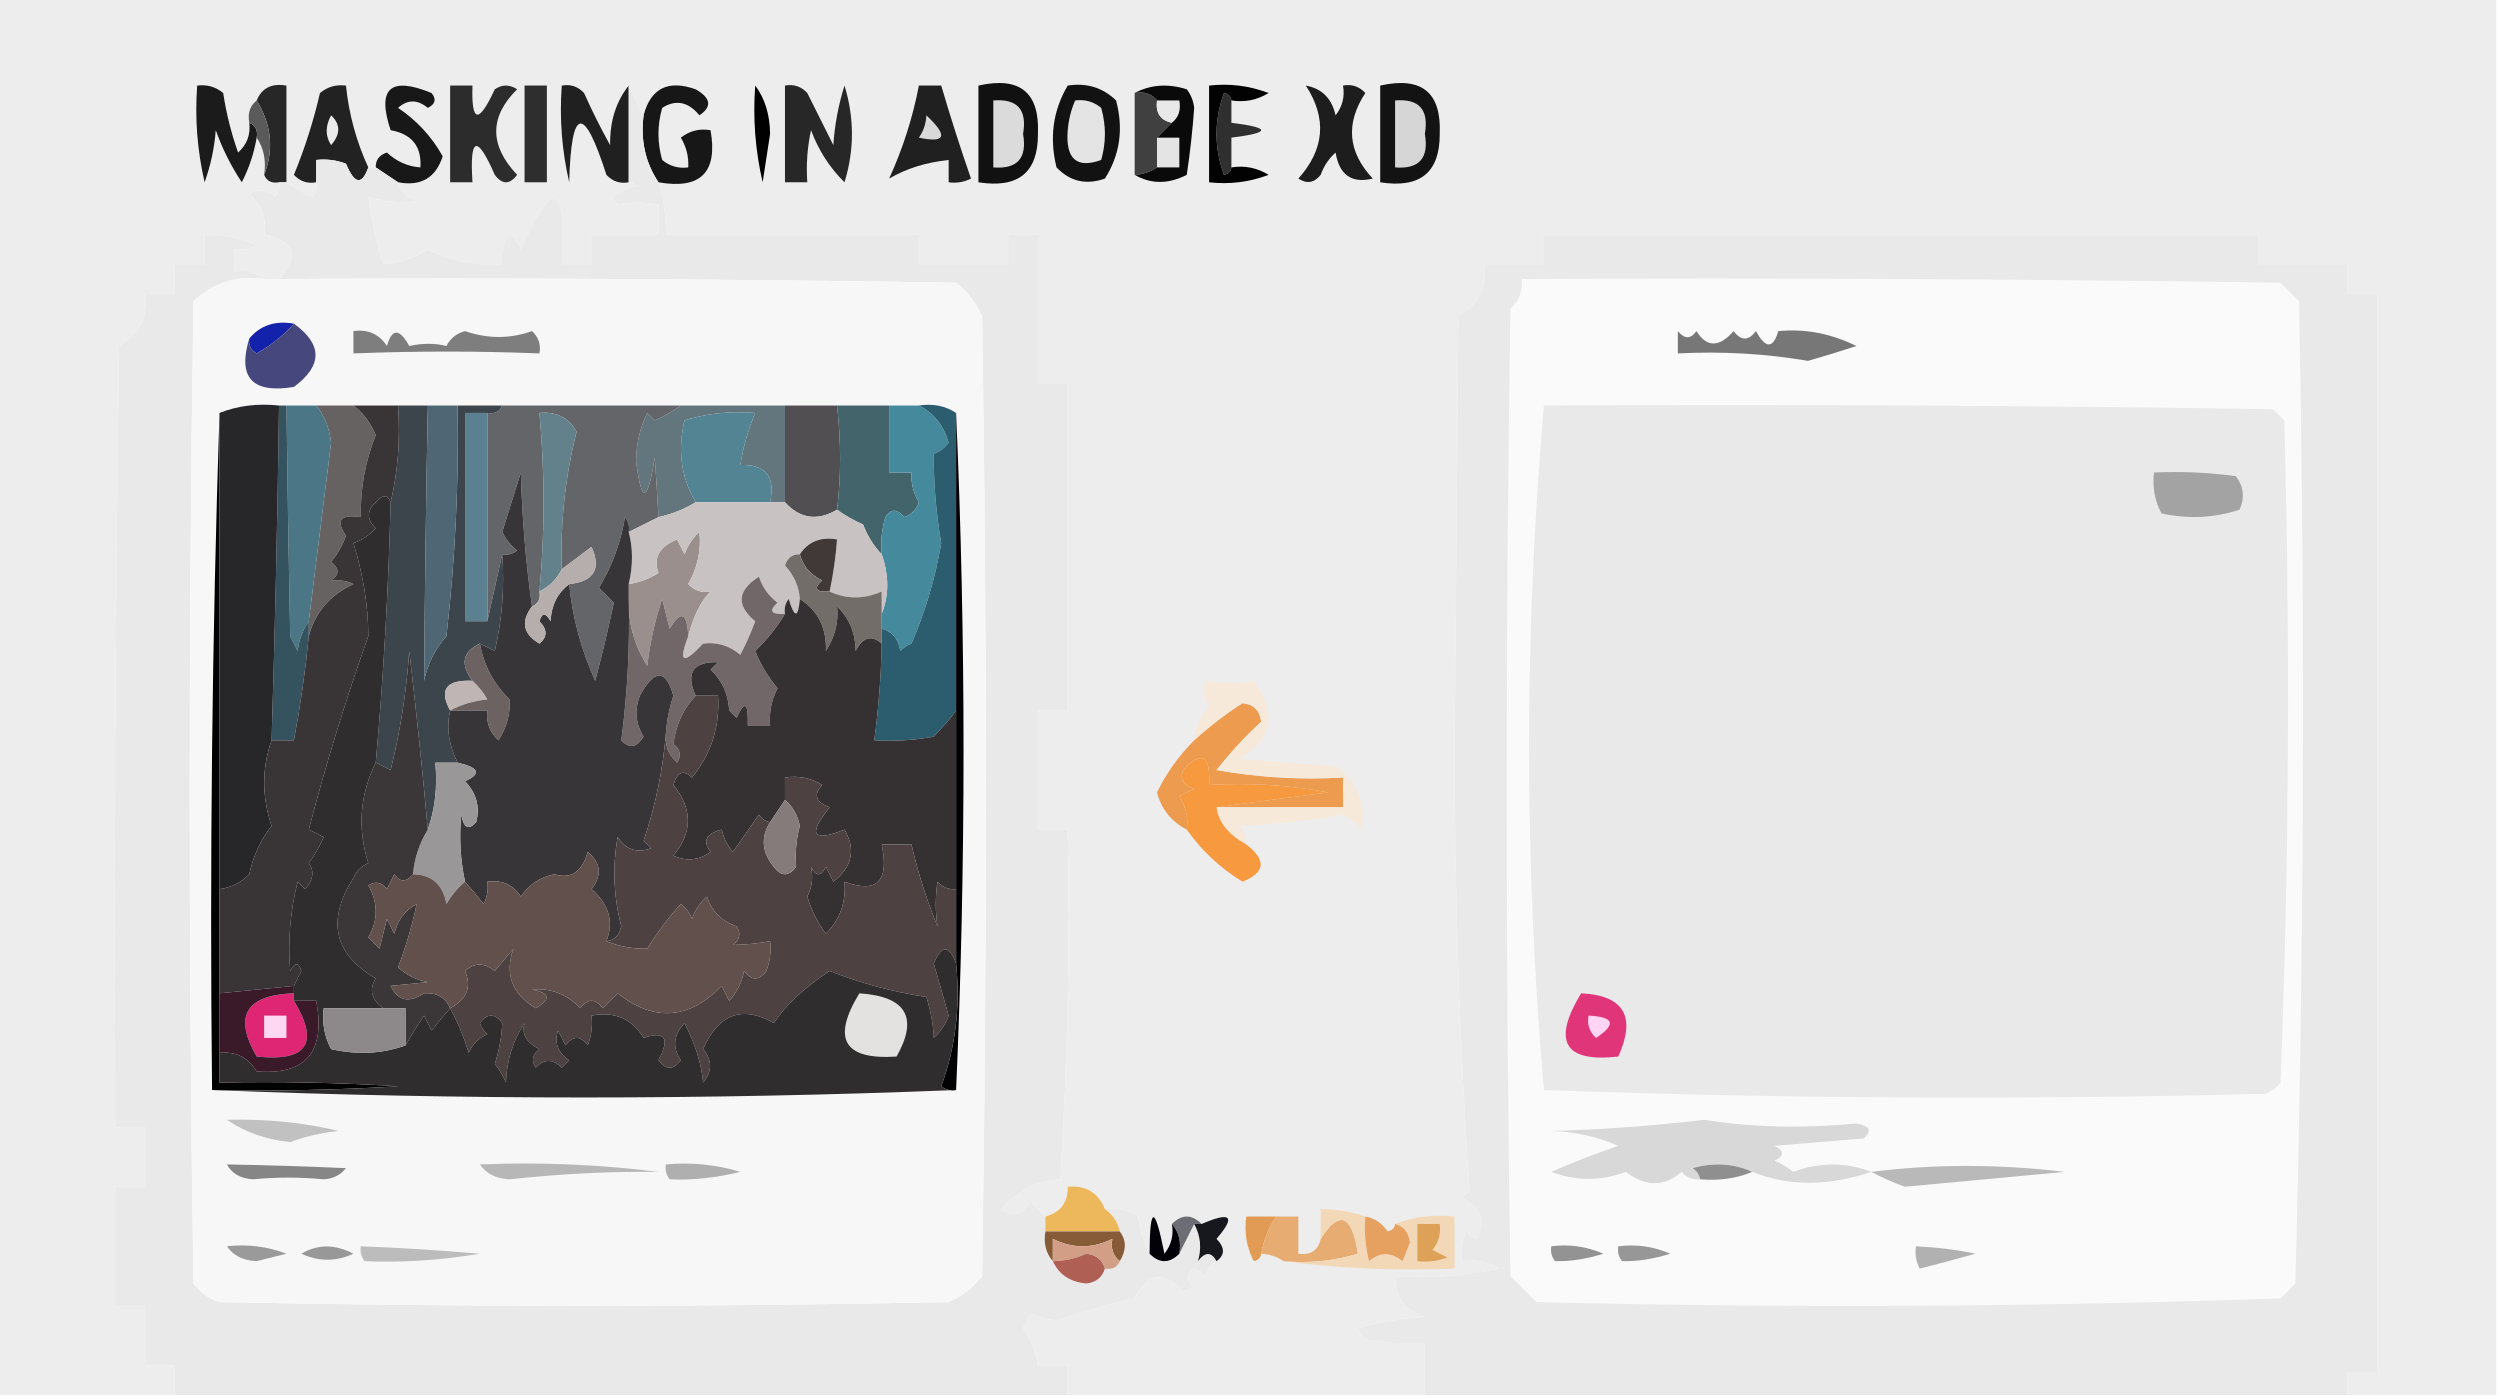 <?xml version="1.0" encoding="UTF-8"?>
<!DOCTYPE svg PUBLIC "-//W3C//DTD SVG 1.1//EN" "http://www.w3.org/Graphics/SVG/1.1/DTD/svg11.dtd">
<svg xmlns="http://www.w3.org/2000/svg" version="1.1" width="336px" height="188px" style="shape-rendering:geometricPrecision; text-rendering:geometricPrecision; image-rendering:optimizeQuality; fill-rule:evenodd; clip-rule:evenodd" xmlns:xlink="http://www.w3.org/1999/xlink">
<g><path style="opacity:1" fill="#ededed" d="M -0.5,-0.5 C 111.5,-0.5 223.5,-0.5 335.5,-0.5C 335.5,62.167 335.5,124.833 335.5,187.5C 328.833,187.5 322.167,187.5 315.5,187.5C 315.5,186.5 315.5,185.5 315.5,184.5C 316.833,184.5 318.167,184.5 319.5,184.5C 319.5,136.167 319.5,87.833 319.5,39.5C 318.167,39.5 316.833,39.5 315.5,39.5C 315.5,38.167 315.5,36.833 315.5,35.5C 311.5,35.5 307.5,35.5 303.5,35.5C 303.5,34.167 303.5,32.833 303.5,31.5C 271.5,31.5 239.5,31.5 207.5,31.5C 207.5,32.833 207.5,34.167 207.5,35.5C 204.833,35.5 202.167,35.5 199.5,35.5C 199.908,38.599 198.741,40.933 196,42.5C 195.833,62 195.667,81.5 195.5,101C 195.506,120.884 196.173,140.551 197.5,160C 197.167,160.333 196.833,160.667 196.5,161C 199.055,162.258 199.722,164.091 198.5,166.5C 197.914,166.291 197.414,165.957 197,165.5C 196.51,166.793 196.343,168.127 196.5,169.5C 198.288,169.215 199.955,169.548 201.5,170.5C 196.88,171.493 192.214,171.827 187.5,171.5C 187.452,174.292 188.785,176.125 191.5,177C 188.447,177.179 185.447,177.679 182.5,178.5C 182.709,179.086 183.043,179.586 183.5,180C 186.146,180.497 188.813,180.664 191.5,180.5C 191.5,182.833 191.5,185.167 191.5,187.5C 175.5,187.5 159.5,187.5 143.5,187.5C 143.5,186.167 143.5,184.833 143.5,183.5C 142.167,183.5 140.833,183.5 139.5,183.5C 139.214,181.723 138.547,180.056 137.5,178.5C 137.833,177.833 138.167,177.167 138.5,176.5C 139.607,177.022 140.774,177.355 142,177.5C 145.429,176.268 148.929,175.268 152.5,174.5C 154.219,171.091 156.386,170.758 159,173.5C 159.5,173.333 160,173.167 160.5,173C 159.289,172.107 159.289,171.274 160.5,170.5C 161.086,170.709 161.586,171.043 162,171.5C 162.278,170.584 162.778,169.918 163.5,169.5C 164.653,168.687 164.653,167.687 163.5,166.5C 166.128,163.454 165.461,162.787 161.5,164.5C 160.167,163.167 158.833,163.167 157.5,164.5C 157.762,165.978 157.429,167.311 156.5,168.5C 155.204,161.959 154.538,161.959 154.5,168.5C 153.698,167.048 153.198,165.382 153,163.5C 151.644,162.62 150.144,162.286 148.5,162.5C 147.599,160.273 145.933,159.273 143.5,159.5C 143.532,161.619 142.532,162.952 140.5,163.5C 139.849,162.909 139.182,162.243 138.5,161.5C 137.377,163.289 136.044,163.622 134.5,162.5C 136.874,159.977 139.541,158.644 142.5,158.5C 143.499,142.848 143.833,127.181 143.5,111.5C 142.167,111.5 140.833,111.5 139.5,111.5C 139.5,106.167 139.5,100.833 139.5,95.5C 140.833,95.5 142.167,95.5 143.5,95.5C 143.5,80.833 143.5,66.167 143.5,51.5C 142.167,51.5 140.833,51.5 139.5,51.5C 139.5,44.833 139.5,38.167 139.5,31.5C 138.167,31.5 136.833,31.5 135.5,31.5C 135.5,32.833 135.5,34.167 135.5,35.5C 131.5,35.5 127.5,35.5 123.5,35.5C 123.5,34.167 123.5,32.833 123.5,31.5C 112.167,31.5 100.833,31.5 89.5,31.5C 89.552,29.097 89.219,26.764 88.5,24.5C 94.164,25.501 96.498,23.168 95.5,17.5C 94.022,17.238 92.689,17.571 91.5,18.5C 92.246,19.736 92.579,21.07 92.5,22.5C 91.178,22.67 90.011,22.337 89,21.5C 88.333,19.167 88.333,16.833 89,14.5C 90.827,13.338 92.494,13.672 94,15.5C 95.726,14.352 95.559,13.185 93.5,12C 89.795,10.687 87.462,11.854 86.5,15.5C 85.833,14.167 85.167,12.833 84.5,11.5C 82.78,13.658 81.947,16.325 82,19.5C 80.744,17.246 79.577,14.912 78.5,12.5C 77.675,11.614 76.675,11.281 75.5,11.5C 75.174,15.884 75.508,20.217 76.5,24.5C 76.784,14.32 78.45,13.987 81.5,23.5C 82.325,24.386 83.325,24.719 84.5,24.5C 84.938,24.435 85.272,24.601 85.5,25C 84.376,25.249 83.376,25.749 82.5,26.5C 82.667,26.833 82.833,27.167 83,27.5C 84.626,27.146 86.459,27.146 88.5,27.5C 88.5,28.833 88.5,30.167 88.5,31.5C 85.5,31.5 82.5,31.5 79.5,31.5C 79.5,32.833 79.5,34.167 79.5,35.5C 78.167,35.5 76.833,35.5 75.5,35.5C 76.139,24.485 74.305,23.818 70,33.5C 69.692,32.692 69.192,32.025 68.5,31.5C 67.571,32.689 67.238,34.022 67.5,35.5C 63.975,35.785 60.642,35.119 57.5,33.5C 55.666,34.755 53.666,35.421 51.5,35.5C 50.594,32.564 49.928,29.564 49.5,26.5C 51.819,27.167 54.153,27.334 56.5,27C 54.881,26.765 53.881,25.931 53.5,24.5C 56.572,25.076 58.572,23.909 59.5,21C 58.008,18.342 56.008,16.176 53.5,14.5C 54.776,13.355 56.109,13.355 57.5,14.5C 58.521,13.998 58.688,13.332 58,12.5C 52.452,10.216 50.619,11.883 52.5,17.5C 55.351,18.012 56.684,19.679 56.5,22.5C 54.8,22.374 53.3,21.707 52,20.5C 50.97,20.836 50.47,21.503 50.5,22.5C 50.167,22.5 49.833,22.5 49.5,22.5C 47.892,19.009 46.892,15.342 46.5,11.5C 45.178,11.33 44.011,11.663 43,12.5C 42.134,16.264 40.967,19.931 39.5,23.5C 40.325,24.386 41.325,24.719 42.5,24.5C 42.631,25.239 42.464,25.906 42,26.5C 40.698,25.915 39.531,25.248 38.5,24.5C 38.5,20.167 38.5,15.833 38.5,11.5C 36.517,11.157 35.183,11.823 34.5,13.5C 33.596,14.209 33.263,15.209 33.5,16.5C 33.688,18.103 33.188,19.437 32,20.5C 31.08,17.899 30.413,15.232 30,12.5C 28.989,11.663 27.822,11.33 26.5,11.5C 26.174,15.884 26.508,20.217 27.5,24.5C 28.314,22.234 28.814,19.901 29,17.5C 29.885,20 31.052,22.333 32.5,24.5C 33.477,22.589 34.143,20.589 34.5,18.5C 35.451,19.919 35.785,21.585 35.5,23.5C 35.842,24.338 36.508,24.672 37.5,24.5C 37.631,25.239 37.464,25.906 37,26.5C 35.95,25.483 34.784,25.316 33.5,26C 35.155,27.444 35.822,29.278 35.5,31.5C 39.623,32.406 40.29,34.406 37.5,37.5C 36.833,37.5 36.167,37.5 35.5,37.5C 34.432,36.566 33.099,36.232 31.5,36.5C 31.5,35.5 31.5,34.5 31.5,33.5C 32.552,33.65 33.552,33.483 34.5,33C 32.26,32.023 29.927,31.523 27.5,31.5C 27.5,32.833 27.5,34.167 27.5,35.5C 26.167,35.5 24.833,35.5 23.5,35.5C 23.5,36.833 23.5,38.167 23.5,39.5C 22.167,39.5 20.833,39.5 19.5,39.5C 19.908,42.599 18.741,44.933 16,46.5C 15.5,81.498 15.333,116.498 15.5,151.5C 16.833,151.5 18.167,151.5 19.5,151.5C 19.5,154.167 19.5,156.833 19.5,159.5C 18.167,159.5 16.833,159.5 15.5,159.5C 15.5,164.833 15.5,170.167 15.5,175.5C 16.833,175.5 18.167,175.5 19.5,175.5C 19.5,178.167 19.5,180.833 19.5,183.5C 20.833,183.5 22.167,183.5 23.5,183.5C 23.5,184.833 23.5,186.167 23.5,187.5C 15.5,187.5 7.5,187.5 -0.5,187.5C -0.5,124.833 -0.5,62.167 -0.5,-0.5 Z"/></g>
<g><path style="opacity:1" fill="#000000" d="M 101.5,11.5 C 102.8,13.223 103.467,15.39 103.5,18C 103.167,20.167 102.833,22.333 102.5,24.5C 101.508,20.217 101.174,15.884 101.5,11.5 Z"/></g>
<g><path style="opacity:1" fill="#222222" d="M 49.5,22.5 C 48.646,24.934 47.646,24.767 46.5,22C 45.207,21.51 43.873,21.343 42.5,21.5C 42.5,22.5 42.5,23.5 42.5,24.5C 41.325,24.719 40.325,24.386 39.5,23.5C 40.967,19.931 42.134,16.264 43,12.5C 44.011,11.663 45.178,11.33 46.5,11.5C 46.892,15.342 47.892,19.009 49.5,22.5 Z"/></g>
<g><path style="opacity:1" fill="#181818" d="M 53.5,24.5 C 52.5,23.833 51.5,23.167 50.5,22.5C 50.47,21.503 50.97,20.836 52,20.5C 53.3,21.707 54.8,22.374 56.5,22.5C 56.684,19.679 55.351,18.012 52.5,17.5C 50.619,11.883 52.452,10.216 58,12.5C 58.688,13.332 58.521,13.998 57.5,14.5C 56.109,13.355 54.776,13.355 53.5,14.5C 56.008,16.176 58.008,18.342 59.5,21C 58.572,23.909 56.572,25.076 53.5,24.5 Z"/></g>
<g><path style="opacity:1" fill="#404040" d="M 152.5,12.5 C 153.791,12.263 154.791,12.596 155.5,13.5C 155.285,15.179 155.952,16.179 157.5,16.5C 156.833,17.167 156.167,17.833 155.5,18.5C 155.5,19.833 155.5,21.167 155.5,22.5C 154.609,23.11 153.609,23.443 152.5,23.5C 152.5,19.833 152.5,16.167 152.5,12.5 Z"/></g>
<g><path style="opacity:1" fill="#e9e8e9" d="M 155.5,13.5 C 156.5,13.5 157.5,13.5 158.5,13.5C 158.737,14.791 158.404,15.791 157.5,16.5C 155.952,16.179 155.285,15.179 155.5,13.5 Z"/></g>
<g><path style="opacity:1" fill="#272727" d="M 105.5,11.5 C 106.675,11.281 107.675,11.614 108.5,12.5C 109.667,14.833 110.833,17.167 112,19.5C 112.182,16.774 112.682,14.107 113.5,11.5C 114.833,15.833 114.833,20.167 113.5,24.5C 111.515,22.543 110.015,20.21 109,17.5C 108.503,19.81 108.337,22.143 108.5,24.5C 107.5,24.5 106.5,24.5 105.5,24.5C 105.5,20.167 105.5,15.833 105.5,11.5 Z"/></g>
<g><path style="opacity:1" fill="#1b1b1b" d="M 33.5,16.5 C 34.338,16.842 34.672,17.508 34.5,18.5C 34.143,20.589 33.477,22.589 32.5,24.5C 31.052,22.333 29.885,20 29,17.5C 28.814,19.901 28.314,22.234 27.5,24.5C 26.508,20.217 26.174,15.884 26.5,11.5C 27.822,11.33 28.989,11.663 30,12.5C 30.413,15.232 31.08,17.899 32,20.5C 33.188,19.437 33.688,18.103 33.5,16.5 Z"/></g>
<g><path style="opacity:1" fill="#2e2e2e" d="M 70.5,11.5 C 71.5,11.5 72.5,11.5 73.5,11.5C 73.5,15.833 73.5,20.167 73.5,24.5C 72.5,24.5 71.5,24.5 70.5,24.5C 70.5,20.167 70.5,15.833 70.5,11.5 Z"/></g>
<g><path style="opacity:1" fill="#202020" d="M 84.5,11.5 C 84.5,15.833 84.5,20.167 84.5,24.5C 83.325,24.719 82.325,24.386 81.5,23.5C 78.45,13.987 76.784,14.32 76.5,24.5C 75.508,20.217 75.174,15.884 75.5,11.5C 76.675,11.281 77.675,11.614 78.5,12.5C 79.577,14.912 80.744,17.246 82,19.5C 81.947,16.325 82.78,13.658 84.5,11.5 Z"/></g>
<g><path style="opacity:1" fill="#121212" d="M 143.5,11.5 C 146.044,11.104 148.211,11.771 150,13.5C 151.023,17.317 150.523,20.817 148.5,24C 145.975,24.896 143.808,24.396 142,22.5C 141.013,18.525 141.513,14.858 143.5,11.5 Z"/></g>
<g><path style="opacity:1" fill="#e4e4e4" d="M 144.5,13.5 C 145.822,13.33 146.989,13.663 148,14.5C 148.667,16.833 148.667,19.167 148,21.5C 144.697,22.695 143.197,21.362 143.5,17.5C 143.623,16.076 143.957,14.742 144.5,13.5 Z"/></g>
<g><path style="opacity:1" fill="#272727" d="M 38.5,24.5 C 38.167,24.5 37.833,24.5 37.5,24.5C 36.508,24.672 35.842,24.338 35.5,23.5C 36.833,20.108 36.5,16.774 34.5,13.5C 35.183,11.823 36.517,11.157 38.5,11.5C 38.5,15.833 38.5,20.167 38.5,24.5 Z"/></g>
<g><path style="opacity:1" fill="#2f2f2f" d="M 165.5,13.5 C 165.5,14.5 165.5,15.5 165.5,16.5C 170.833,17.167 170.833,17.833 165.5,18.5C 165.5,19.833 165.5,21.167 165.5,22.5C 165.44,23.043 165.107,23.376 164.5,23.5C 163.167,19.833 163.167,16.167 164.5,12.5C 165.107,12.624 165.44,12.957 165.5,13.5 Z"/></g>
<g><path style="opacity:1" fill="#ebebeb" d="M 44.5,15.5 C 45.782,16.708 45.782,18.042 44.5,19.5C 43.708,18.3 43.708,16.967 44.5,15.5 Z"/></g>
<g><path style="opacity:1" fill="#1d1d1d" d="M 175.5,11.5 C 177.662,11.897 178.995,13.23 179.5,15.5C 180.429,14.311 180.762,12.978 180.5,11.5C 181.675,11.281 182.675,11.614 183.5,12.5C 180.813,16.588 181.146,20.421 184.5,24C 181.671,24.689 180.004,23.522 179.5,20.5C 178.585,21.328 177.919,22.328 177.5,23.5C 176.635,24.583 175.635,24.749 174.5,24C 178.031,20.058 178.365,15.891 175.5,11.5 Z"/></g>
<g><path style="opacity:1" fill="#5a5a5a" d="M 34.5,13.5 C 36.5,16.774 36.833,20.108 35.5,23.5C 35.785,21.585 35.451,19.919 34.5,18.5C 34.672,17.508 34.338,16.842 33.5,16.5C 33.263,15.209 33.596,14.209 34.5,13.5 Z"/></g>
<g><path style="opacity:1" fill="#2c2c2c" d="M 60.5,11.5 C 61.5,11.5 62.5,11.5 63.5,11.5C 63.332,16.532 64.332,16.699 66.5,12C 67.5,11.333 68.5,11.333 69.5,12C 65.759,15.702 65.759,19.535 69.5,23.5C 68.5,24.833 67.5,24.833 66.5,23.5C 64.101,18.025 63.101,18.359 63.5,24.5C 62.5,24.5 61.5,24.5 60.5,24.5C 60.5,20.167 60.5,15.833 60.5,11.5 Z"/></g>
<g><path style="opacity:1" fill="#111111" d="M 131.5,11.5 C 137.076,10.251 139.743,12.417 139.5,18C 139.525,23.182 136.858,25.349 131.5,24.5C 131.5,20.167 131.5,15.833 131.5,11.5 Z"/></g>
<g><path style="opacity:1" fill="#e4e4e4" d="M 155.5,18.5 C 156.5,18.5 157.5,18.5 158.5,18.5C 158.5,19.833 158.5,21.167 158.5,22.5C 157.5,22.5 156.5,22.5 155.5,22.5C 155.5,21.167 155.5,19.833 155.5,18.5 Z"/></g>
<g><path style="opacity:1" fill="#171717" d="M 88.5,24.5 C 86.732,21.837 86.065,18.837 86.5,15.5C 87.462,11.854 89.795,10.687 93.5,12C 95.559,13.185 95.726,14.352 94,15.5C 92.494,13.672 90.827,13.338 89,14.5C 88.333,16.833 88.333,19.167 89,21.5C 90.011,22.337 91.178,22.67 92.5,22.5C 92.579,21.07 92.246,19.736 91.5,18.5C 92.689,17.571 94.022,17.238 95.5,17.5C 96.498,23.168 94.164,25.501 88.5,24.5 Z"/></g>
<g><path style="opacity:1" fill="#202020" d="M 123.5,11.5 C 124.5,11.5 125.5,11.5 126.5,11.5C 127.732,15.695 129.065,19.862 130.5,24C 129.552,24.483 128.552,24.649 127.5,24.5C 127.5,23.5 127.5,22.5 127.5,21.5C 124.471,21.818 121.805,22.651 119.5,24C 121.334,19.997 122.668,15.83 123.5,11.5 Z"/></g>
<g><path style="opacity:1" fill="#d9d9d9" d="M 124.5,15.5 C 127.459,18.271 127.126,19.271 123.5,18.5C 124.127,17.583 124.461,16.583 124.5,15.5 Z"/></g>
<g><path style="opacity:1" fill="#dbdbdb" d="M 133.5,13.5 C 136.734,13.237 138.068,14.737 137.5,18C 138.068,21.263 136.734,22.763 133.5,22.5C 133.5,19.5 133.5,16.5 133.5,13.5 Z"/></g>
<g><path style="opacity:1" fill="#131313" d="M 185.5,11.5 C 191.076,10.251 193.743,12.417 193.5,18C 193.525,23.182 190.858,25.349 185.5,24.5C 185.5,20.167 185.5,15.833 185.5,11.5 Z"/></g>
<g><path style="opacity:1" fill="#d6d6d6" d="M 187.5,13.5 C 190.734,13.237 192.068,14.737 191.5,18C 192.068,21.263 190.734,22.763 187.5,22.5C 187.5,19.5 187.5,16.5 187.5,13.5 Z"/></g>
<g><path style="opacity:1" fill="#0a0a0a" d="M 152.5,12.5 C 154.628,11.371 156.961,11.204 159.5,12C 160.059,12.725 160.392,13.558 160.5,14.5C 160.287,17.482 159.953,20.482 159.5,23.5C 157.028,24.767 154.694,24.767 152.5,23.5C 153.609,23.443 154.609,23.11 155.5,22.5C 156.5,22.5 157.5,22.5 158.5,22.5C 158.5,21.167 158.5,19.833 158.5,18.5C 157.5,18.5 156.5,18.5 155.5,18.5C 156.167,17.833 156.833,17.167 157.5,16.5C 158.404,15.791 158.737,14.791 158.5,13.5C 157.5,13.5 156.5,13.5 155.5,13.5C 154.791,12.596 153.791,12.263 152.5,12.5 Z"/></g>
<g><path style="opacity:1" fill="#020202" d="M 165.5,13.5 C 165.44,12.957 165.107,12.624 164.5,12.5C 163.167,16.167 163.167,19.833 164.5,23.5C 165.107,23.376 165.44,23.043 165.5,22.5C 167.288,22.215 168.955,22.548 170.5,23.5C 167.914,24.48 165.247,24.813 162.5,24.5C 162.5,20.167 162.5,15.833 162.5,11.5C 165.247,11.187 167.914,11.52 170.5,12.5C 168.955,13.452 167.288,13.785 165.5,13.5 Z"/></g>
<g><path style="opacity:1" fill="#e9e9e9" d="M 84.5,11.5 C 85.167,12.833 85.833,14.167 86.5,15.5C 86.065,18.837 86.732,21.837 88.5,24.5C 89.219,26.764 89.552,29.097 89.5,31.5C 100.833,31.5 112.167,31.5 123.5,31.5C 123.5,32.833 123.5,34.167 123.5,35.5C 127.5,35.5 131.5,35.5 135.5,35.5C 135.5,34.167 135.5,32.833 135.5,31.5C 136.833,31.5 138.167,31.5 139.5,31.5C 139.5,38.167 139.5,44.833 139.5,51.5C 140.833,51.5 142.167,51.5 143.5,51.5C 143.5,66.167 143.5,80.833 143.5,95.5C 142.167,95.5 140.833,95.5 139.5,95.5C 139.5,100.833 139.5,106.167 139.5,111.5C 140.833,111.5 142.167,111.5 143.5,111.5C 143.833,127.181 143.499,142.848 142.5,158.5C 139.541,158.644 136.874,159.977 134.5,162.5C 136.044,163.622 137.377,163.289 138.5,161.5C 139.182,162.243 139.849,162.909 140.5,163.5C 140.5,164.167 140.5,164.833 140.5,165.5C 140.232,167.099 140.566,168.432 141.5,169.5C 142.315,171.302 143.815,172.302 146,172.5C 147.301,172.361 148.134,171.695 148.5,170.5C 149.492,170.672 150.158,170.338 150.5,169.5C 151.405,168.036 151.405,166.702 150.5,165.5C 150.218,164.222 149.551,163.222 148.5,162.5C 150.144,162.286 151.644,162.62 153,163.5C 153.198,165.382 153.698,167.048 154.5,168.5C 155.833,169.833 157.167,169.833 158.5,168.5C 159.167,167.167 159.833,165.833 160.5,164.5C 161.359,166.106 161.526,167.773 161,169.5C 161.977,168.226 162.811,168.226 163.5,169.5C 162.778,169.918 162.278,170.584 162,171.5C 161.586,171.043 161.086,170.709 160.5,170.5C 159.289,171.274 159.289,172.107 160.5,173C 160,173.167 159.5,173.333 159,173.5C 156.386,170.758 154.219,171.091 152.5,174.5C 148.929,175.268 145.429,176.268 142,177.5C 140.774,177.355 139.607,177.022 138.5,176.5C 138.167,177.167 137.833,177.833 137.5,178.5C 138.547,180.056 139.214,181.723 139.5,183.5C 140.833,183.5 142.167,183.5 143.5,183.5C 143.5,184.833 143.5,186.167 143.5,187.5C 103.5,187.5 63.5,187.5 23.5,187.5C 23.5,186.167 23.5,184.833 23.5,183.5C 22.167,183.5 20.833,183.5 19.5,183.5C 19.5,180.833 19.5,178.167 19.5,175.5C 18.167,175.5 16.833,175.5 15.5,175.5C 15.5,170.167 15.5,164.833 15.5,159.5C 16.833,159.5 18.167,159.5 19.5,159.5C 19.5,156.833 19.5,154.167 19.5,151.5C 18.167,151.5 16.833,151.5 15.5,151.5C 15.333,116.498 15.5,81.498 16,46.5C 18.741,44.933 19.908,42.599 19.5,39.5C 20.833,39.5 22.167,39.5 23.5,39.5C 23.5,38.167 23.5,36.833 23.5,35.5C 24.833,35.5 26.167,35.5 27.5,35.5C 27.5,34.167 27.5,32.833 27.5,31.5C 29.927,31.523 32.26,32.023 34.5,33C 33.552,33.483 32.552,33.65 31.5,33.5C 31.5,34.5 31.5,35.5 31.5,36.5C 33.099,36.232 34.432,36.566 35.5,37.5C 31.808,36.971 28.642,37.971 26,40.5C 25.333,84.5 25.333,128.5 26,172.5C 26.902,173.701 28.069,174.535 29.5,175C 62.167,175.667 94.833,175.667 127.5,175C 129.286,174.215 130.786,173.049 132,171.5C 132.667,128.5 132.667,85.5 132,42.5C 131.215,40.714 130.049,39.214 128.5,38C 98.168,37.5 67.835,37.333 37.5,37.5C 40.29,34.406 39.623,32.406 35.5,31.5C 35.822,29.278 35.155,27.444 33.5,26C 34.784,25.316 35.95,25.483 37,26.5C 37.464,25.906 37.631,25.239 37.5,24.5C 37.833,24.5 38.167,24.5 38.5,24.5C 39.531,25.248 40.698,25.915 42,26.5C 42.464,25.906 42.631,25.239 42.5,24.5C 42.5,23.5 42.5,22.5 42.5,21.5C 43.873,21.343 45.207,21.51 46.5,22C 47.646,24.767 48.646,24.934 49.5,22.5C 49.833,22.5 50.167,22.5 50.5,22.5C 51.5,23.167 52.5,23.833 53.5,24.5C 53.881,25.931 54.881,26.765 56.5,27C 54.153,27.334 51.819,27.167 49.5,26.5C 49.928,29.564 50.594,32.564 51.5,35.5C 53.666,35.421 55.666,34.755 57.5,33.5C 60.642,35.119 63.975,35.785 67.5,35.5C 67.238,34.022 67.571,32.689 68.5,31.5C 69.192,32.025 69.692,32.692 70,33.5C 74.305,23.818 76.139,24.485 75.5,35.5C 76.833,35.5 78.167,35.5 79.5,35.5C 79.5,34.167 79.5,32.833 79.5,31.5C 82.5,31.5 85.5,31.5 88.5,31.5C 88.5,30.167 88.5,28.833 88.5,27.5C 86.459,27.146 84.626,27.146 83,27.5C 82.833,27.167 82.667,26.833 82.5,26.5C 83.376,25.749 84.376,25.249 85.5,25C 85.272,24.601 84.938,24.435 84.5,24.5C 84.5,20.167 84.5,15.833 84.5,11.5 Z"/></g>
<g><path style="opacity:1" fill="#e9e9e9" d="M 315.5,187.5 C 274.167,187.5 232.833,187.5 191.5,187.5C 191.5,185.167 191.5,182.833 191.5,180.5C 188.813,180.664 186.146,180.497 183.5,180C 183.043,179.586 182.709,179.086 182.5,178.5C 185.447,177.679 188.447,177.179 191.5,177C 188.785,176.125 187.452,174.292 187.5,171.5C 192.214,171.827 196.88,171.493 201.5,170.5C 199.955,169.548 198.288,169.215 196.5,169.5C 196.343,168.127 196.51,166.793 197,165.5C 197.414,165.957 197.914,166.291 198.5,166.5C 199.722,164.091 199.055,162.258 196.5,161C 196.833,160.667 197.167,160.333 197.5,160C 196.173,140.551 195.506,120.884 195.5,101C 195.667,81.5 195.833,62 196,42.5C 198.741,40.933 199.908,38.599 199.5,35.5C 202.167,35.5 204.833,35.5 207.5,35.5C 207.5,34.167 207.5,32.833 207.5,31.5C 239.5,31.5 271.5,31.5 303.5,31.5C 303.5,32.833 303.5,34.167 303.5,35.5C 307.5,35.5 311.5,35.5 315.5,35.5C 315.5,36.833 315.5,38.167 315.5,39.5C 316.833,39.5 318.167,39.5 319.5,39.5C 319.5,87.833 319.5,136.167 319.5,184.5C 318.167,184.5 316.833,184.5 315.5,184.5C 315.5,185.5 315.5,186.5 315.5,187.5 Z"/></g>
<g><path style="opacity:1" fill="#fafafa" d="M 204.5,37.5 C 238.502,37.333 272.502,37.5 306.5,38C 307.333,38.833 308.167,39.667 309,40.5C 309.833,84.504 309.667,128.504 308.5,172.5C 307.833,173.167 307.167,173.833 306.5,174.5C 273.208,175.659 239.875,175.826 206.5,175C 205.333,173.833 204.167,172.667 203,171.5C 202.333,128.167 202.333,84.833 203,41.5C 204.188,40.437 204.688,39.103 204.5,37.5 Z"/></g>
<g><path style="opacity:1" fill="#f7f7f7" d="M 35.5,37.5 C 36.167,37.5 36.833,37.5 37.5,37.5C 67.835,37.333 98.168,37.5 128.5,38C 130.049,39.214 131.215,40.714 132,42.5C 132.667,85.5 132.667,128.5 132,171.5C 130.786,173.049 129.286,174.215 127.5,175C 94.833,175.667 62.167,175.667 29.5,175C 28.069,174.535 26.902,173.701 26,172.5C 25.333,128.5 25.333,84.5 26,40.5C 28.642,37.971 31.808,36.971 35.5,37.5 Z"/></g>
<g><path style="opacity:1" fill="#1322aa" d="M 39.5,43.5 C 38.156,45.035 36.489,46.368 34.5,47.5C 33.703,47.043 33.369,46.376 33.5,45.5C 34.99,43.72 36.99,43.053 39.5,43.5 Z"/></g>
<g><path style="opacity:1" fill="#7e7e7e" d="M 47.5,44.5 C 49.451,44.227 50.951,44.893 52,46.5C 52.691,44.109 53.691,44.109 55,46.5C 56.808,46.112 58.475,46.112 60,46.5C 60.519,45.484 61.353,44.818 62.5,44.5C 65.554,45.552 68.554,45.552 71.5,44.5C 72.386,45.325 72.719,46.325 72.5,47.5C 64.317,47.169 55.983,47.169 47.5,47.5C 47.5,46.5 47.5,45.5 47.5,44.5 Z"/></g>
<g><path style="opacity:1" fill="#777777" d="M 225.5,44.5 C 226.397,45.598 227.23,45.598 228,44.5C 229.391,46.715 231.057,46.715 233,44.5C 234,45.833 235,45.833 236,44.5C 237.309,46.891 238.309,46.891 239,44.5C 242.574,44.151 246.074,44.818 249.5,46.5C 247.314,47.221 245.147,47.888 243,48.5C 237.259,47.525 231.425,47.192 225.5,47.5C 225.5,46.5 225.5,45.5 225.5,44.5 Z"/></g>
<g><path style="opacity:1" fill="#45477d" d="M 39.5,43.5 C 43.37,46.297 43.37,49.13 39.5,52C 33.902,52.926 31.902,50.76 33.5,45.5C 33.369,46.376 33.703,47.043 34.5,47.5C 36.489,46.368 38.156,45.035 39.5,43.5 Z"/></g>
<g><path style="opacity:1" fill="#eae9ea" d="M 207.5,54.5 C 240.168,54.333 272.835,54.5 305.5,55C 306,55.5 306.5,56 307,56.5C 307.825,86.209 307.658,115.875 306.5,145.5C 305.975,146.192 305.308,146.692 304.5,147C 272.162,147.833 239.828,147.667 207.5,146.5C 206.182,131.319 205.516,115.986 205.5,100.5C 205.516,84.946 206.182,69.613 207.5,54.5 Z"/></g>
<g><path style="opacity:1" fill="#63757d" d="M 91.5,54.5 C 96.167,54.5 100.833,54.5 105.5,54.5C 105.5,58.833 105.5,63.167 105.5,67.5C 104.833,67.5 104.167,67.5 103.5,67.5C 104.244,64.05 102.91,62.384 99.5,62.5C 99.884,60.071 100.551,57.737 101.5,55.5C 98.223,55.216 95.057,55.55 92,56.5C 91.039,60.492 91.539,64.159 93.5,67.5C 91.951,68.441 90.284,69.108 88.5,69.5C 88.367,67.028 88.201,64.361 88,61.5C 87.04,67.604 86.206,67.771 85.5,62C 85.494,59.7 85.994,57.534 87,55.5C 87.333,55.833 87.667,56.167 88,56.5C 89.302,55.915 90.469,55.248 91.5,54.5 Z"/></g>
<g><path style="opacity:1" fill="#514f52" d="M 105.5,54.5 C 107.833,54.5 110.167,54.5 112.5,54.5C 113.047,59.355 113.047,64.022 112.5,68.5C 109.868,70.064 107.535,69.73 105.5,67.5C 105.5,63.167 105.5,58.833 105.5,54.5 Z"/></g>
<g><path style="opacity:1" fill="#030202" d="M 29.5,55.5 C 29.5,76.833 29.5,98.167 29.5,119.5C 29.5,124.167 29.5,128.833 29.5,133.5C 29.5,136.167 29.5,138.833 29.5,141.5C 29.5,142.833 29.5,144.167 29.5,145.5C 37.507,145.334 45.507,145.5 53.5,146C 45.173,146.5 36.84,146.666 28.5,146.5C 28.169,115.995 28.502,85.662 29.5,55.5 Z"/></g>
<g><path style="opacity:1" fill="#538493" d="M 103.5,67.5 C 100.167,67.5 96.833,67.5 93.5,67.5C 91.539,64.159 91.039,60.492 92,56.5C 95.057,55.55 98.223,55.216 101.5,55.5C 100.551,57.737 99.884,60.071 99.5,62.5C 102.91,62.384 104.244,64.05 103.5,67.5 Z"/></g>
<g><path style="opacity:1" fill="#a3a3a3" d="M 289.5,63.5 C 293.182,63.335 296.848,63.501 300.5,64C 301.554,65.388 301.72,66.888 301,68.5C 297.591,69.622 294.091,69.789 290.5,69C 289.594,67.3 289.261,65.467 289.5,63.5 Z"/></g>
<g><path style="opacity:1" fill="#43646b" d="M 112.5,54.5 C 114.833,54.5 117.167,54.5 119.5,54.5C 119.5,57.5 119.5,60.5 119.5,63.5C 120.5,63.5 121.5,63.5 122.5,63.5C 122.421,64.93 122.754,66.264 123.5,67.5C 123.167,68.5 122.5,69.167 121.5,69.5C 120.575,68.359 119.741,68.359 119,69.5C 118.506,71.134 118.34,72.801 118.5,74.5C 117.442,73.4 116.608,72.066 116,70.5C 114.698,69.915 113.531,69.249 112.5,68.5C 113.047,64.022 113.047,59.355 112.5,54.5 Z"/></g>
<g><path style="opacity:1" fill="#656261" d="M 42.5,54.5 C 44.167,54.5 45.833,54.5 47.5,54.5C 48.828,55.507 49.828,56.84 50.5,58.5C 49.079,62.028 48.412,65.695 48.5,69.5C 45.724,69.089 45.057,69.922 46.5,72C 46.05,73.285 45.383,74.452 44.5,75.5C 45.641,76.425 45.641,77.259 44.5,78C 45.738,77.923 46.738,78.089 47.5,78.5C 44.354,79.97 42.354,82.304 41.5,85.5C 41.5,84.833 41.5,84.167 41.5,83.5C 42.499,75.51 43.499,67.51 44.5,59.5C 44.276,57.545 43.609,55.879 42.5,54.5 Z"/></g>
<g><path style="opacity:1" fill="#4a7686" d="M 38.5,54.5 C 39.833,54.5 41.167,54.5 42.5,54.5C 43.609,55.879 44.276,57.545 44.5,59.5C 43.499,67.51 42.499,75.51 41.5,83.5C 40.71,84.609 40.21,85.942 40,87.5C 39.667,86.833 39.333,86.167 39,85.5C 38.788,75.022 38.622,64.689 38.5,54.5 Z"/></g>
<g><path style="opacity:1" fill="#646568" d="M 67.5,54.5 C 75.5,54.5 83.5,54.5 91.5,54.5C 90.469,55.248 89.302,55.915 88,56.5C 87.667,56.167 87.333,55.833 87,55.5C 85.994,57.534 85.494,59.7 85.5,62C 86.206,67.771 87.04,67.604 88,61.5C 88.201,64.361 88.367,67.028 88.5,69.5C 87.167,70.167 85.833,70.833 84.5,71.5C 84.631,70.761 84.464,70.094 84,69.5C 83.41,72.981 82.243,76.147 80.5,79C 81.167,79.667 81.833,80.333 82.5,81C 81.761,84.487 80.927,87.987 80,91.5C 78.108,87.344 76.941,83.01 76.5,78.5C 79.845,78.136 80.845,76.469 79.5,73.5C 78.148,74.524 76.815,75.524 75.5,76.5C 75.3,70.196 75.966,64.03 77.5,58C 76.383,56.108 74.716,55.275 72.5,55.5C 73.238,63.572 73.238,71.572 72.5,79.5C 72.672,80.492 72.338,81.158 71.5,81.5C 70.672,75.681 70.172,69.681 70,63.5C 69.166,66.172 68.332,68.839 67.5,71.5C 67.977,72.478 68.643,73.311 69.5,74C 68.906,74.464 68.239,74.631 67.5,74.5C 66.833,77.5 66.167,80.5 65.5,83.5C 65.5,74.167 65.5,64.833 65.5,55.5C 66.492,55.672 67.158,55.338 67.5,54.5 Z"/></g>
<g><path style="opacity:1" fill="#62818b" d="M 75.5,76.5 C 74.833,77.833 73.833,78.833 72.5,79.5C 73.238,71.572 73.238,63.572 72.5,55.5C 74.716,55.275 76.383,56.108 77.5,58C 75.966,64.03 75.3,70.196 75.5,76.5 Z"/></g>
<g><path style="opacity:1" fill="#5b808f" d="M 65.5,55.5 C 65.5,64.833 65.5,74.167 65.5,83.5C 64.5,83.5 63.5,83.5 62.5,83.5C 62.5,74.167 62.5,64.833 62.5,55.5C 63.5,55.5 64.5,55.5 65.5,55.5 Z"/></g>
<g><path style="opacity:1" fill="#44899c" d="M 119.5,54.5 C 120.833,54.5 122.167,54.5 123.5,54.5C 125.507,55.519 126.84,57.185 127.5,59.5C 126.975,60.192 126.308,60.692 125.5,61C 125.473,64.936 125.806,68.936 126.5,73C 125.705,77.684 124.372,82.184 122.5,86.5C 121.914,86.709 121.414,87.043 121,87.5C 120.764,85.881 119.931,84.881 118.5,84.5C 118.5,83.833 118.5,83.167 118.5,82.5C 119.497,79.995 119.497,77.328 118.5,74.5C 118.34,72.801 118.506,71.134 119,69.5C 119.741,68.359 120.575,68.359 121.5,69.5C 122.5,69.167 123.167,68.5 123.5,67.5C 122.754,66.264 122.421,64.93 122.5,63.5C 121.5,63.5 120.5,63.5 119.5,63.5C 119.5,60.5 119.5,57.5 119.5,54.5 Z"/></g>
<g><path style="opacity:1" fill="#9a8f8c" d="M 92.5,85.5 C 92.349,82.282 91.516,81.948 90,84.5C 89.667,83.167 89.333,81.833 89,80.5C 88.012,83.424 87.346,86.424 87,89.5C 85.249,86.749 84.416,83.749 84.5,80.5C 84.5,79.833 84.5,79.167 84.5,78.5C 85.922,78.291 87.255,77.791 88.5,77C 87.764,74.979 88.597,73.479 91,72.5C 91.333,73.167 91.667,73.833 92,74.5C 92.419,73.328 93.085,72.328 94,71.5C 94.252,73.931 93.752,76.265 92.5,78.5C 93.325,79.386 94.325,79.719 95.5,79.5C 94.228,80.733 93.228,82.733 92.5,85.5 Z"/></g>
<g><path style="opacity:1" fill="#c8c2c2" d="M 93.5,67.5 C 96.833,67.5 100.167,67.5 103.5,67.5C 104.167,67.5 104.833,67.5 105.5,67.5C 107.535,69.73 109.868,70.064 112.5,68.5C 113.531,69.249 114.698,69.915 116,70.5C 116.608,72.066 117.442,73.4 118.5,74.5C 119.497,77.328 119.497,79.995 118.5,82.5C 118.5,81.5 118.5,80.5 118.5,79.5C 116.118,80.546 113.785,80.546 111.5,79.5C 111.993,77.194 112.326,74.861 112.5,72.5C 110.302,72.12 108.635,72.787 107.5,74.5C 106.503,74.47 105.836,74.97 105.5,76C 106.707,77.3 107.374,78.8 107.5,80.5C 107.279,83.097 106.779,83.097 106,80.5C 105.536,81.094 105.369,81.761 105.5,82.5C 103.621,82.607 103.288,82.107 104.5,81C 103.299,80.097 102.465,78.931 102,77.5C 99.088,79.365 98.922,81.365 101.5,83.5C 100.926,85.059 100.26,86.559 99.5,88C 98.001,86.759 96.335,86.259 94.5,86.5C 91.796,89.392 91.129,89.058 92.5,85.5C 93.228,82.733 94.228,80.733 95.5,79.5C 94.325,79.719 93.325,79.386 92.5,78.5C 93.752,76.265 94.252,73.931 94,71.5C 93.085,72.328 92.419,73.328 92,74.5C 91.667,73.833 91.333,73.167 91,72.5C 88.597,73.479 87.764,74.979 88.5,77C 87.255,77.791 85.922,78.291 84.5,78.5C 85.082,76.002 85.082,73.669 84.5,71.5C 85.833,70.833 87.167,70.167 88.5,69.5C 90.284,69.108 91.951,68.441 93.5,67.5 Z"/></g>
<g><path style="opacity:1" fill="#413937" d="M 111.5,79.5 C 109.621,79.607 109.288,79.107 110.5,78C 108.944,77.28 107.944,76.113 107.5,74.5C 108.635,72.787 110.302,72.12 112.5,72.5C 112.326,74.861 111.993,77.194 111.5,79.5 Z"/></g>
<g><path style="opacity:1" fill="#736d6a" d="M 107.5,74.5 C 107.944,76.113 108.944,77.28 110.5,78C 109.288,79.107 109.621,79.607 111.5,79.5C 113.785,80.546 116.118,80.546 118.5,79.5C 118.5,80.5 118.5,81.5 118.5,82.5C 118.5,83.167 118.5,83.833 118.5,84.5C 118.5,85.167 118.5,85.833 118.5,86.5C 117.12,85.293 115.953,85.627 115,87.5C 114.964,85.059 114.131,83.059 112.5,81.5C 112.738,83.565 112.238,85.565 111,87.5C 111.107,84.408 109.941,82.075 107.5,80.5C 107.374,78.8 106.707,77.3 105.5,76C 105.836,74.97 106.503,74.47 107.5,74.5 Z"/></g>
<g><path style="opacity:1" fill="#35525f" d="M 37.5,54.5 C 37.833,54.5 38.167,54.5 38.5,54.5C 38.622,64.689 38.788,75.022 39,85.5C 39.333,86.167 39.667,86.833 40,87.5C 40.21,85.942 40.71,84.609 41.5,83.5C 41.5,84.167 41.5,84.833 41.5,85.5C 41.043,90.201 40.376,94.868 39.5,99.5C 38.5,99.5 37.5,99.5 36.5,99.5C 36.967,84.504 37.3,69.504 37.5,54.5 Z"/></g>
<g><path style="opacity:1" fill="#726768" d="M 105.5,82.5 C 104.416,84.319 103.082,85.985 101.5,87.5C 102.248,89.332 103.248,90.999 104.5,92.5C 103.691,94.071 103.357,95.738 103.5,97.5C 102.5,97.5 101.5,97.5 100.5,97.5C 100.587,94.402 100.087,94.068 99,96.5C 98.667,96.167 98.333,95.833 98,95.5C 97.879,93.273 97.046,91.44 95.5,90C 95.833,89.667 96.167,89.333 96.5,89C 93.123,88.92 92.123,90.42 93.5,93.5C 91.859,95.203 90.859,97.37 90.5,100C 91.451,100.718 91.617,101.551 91,102.5C 89.812,101.437 89.312,100.103 89.5,98.5C 89.62,96.801 89.954,95.135 90.5,93.5C 89.466,89.91 87.966,89.91 86,93.5C 85.257,95.441 85.424,97.274 86.5,99C 85.576,100.489 84.576,100.656 83.5,99.5C 84.331,93.184 84.664,86.851 84.5,80.5C 84.416,83.749 85.249,86.749 87,89.5C 87.346,86.424 88.012,83.424 89,80.5C 89.333,81.833 89.667,83.167 90,84.5C 91.516,81.948 92.349,82.282 92.5,85.5C 91.129,89.058 91.796,89.392 94.5,86.5C 96.335,86.259 98.001,86.759 99.5,88C 100.26,86.559 100.926,85.059 101.5,83.5C 98.922,81.365 99.088,79.365 102,77.5C 102.465,78.931 103.299,80.097 104.5,81C 103.288,82.107 103.621,82.607 105.5,82.5 Z"/></g>
<g><path style="opacity:1" fill="#3b454b" d="M 53.5,54.5 C 54.833,54.5 56.167,54.5 57.5,54.5C 57.26,66.844 57.093,79.177 57,91.5C 57.47,89.226 58.47,87.226 60,85.5C 61.181,75.2 61.681,64.867 61.5,54.5C 63.5,54.5 65.5,54.5 67.5,54.5C 67.158,55.338 66.492,55.672 65.5,55.5C 64.5,55.5 63.5,55.5 62.5,55.5C 62.5,64.833 62.5,74.167 62.5,83.5C 63.5,83.5 64.5,83.5 65.5,83.5C 66.167,80.5 66.833,77.5 67.5,74.5C 67.826,78.884 67.492,83.217 66.5,87.5C 65.817,87.137 65.15,86.804 64.5,86.5C 62.153,87.607 61.82,89.274 63.5,91.5C 59.965,91.337 58.965,92.67 60.5,95.5C 59.962,97.764 60.296,100.097 61.5,102.5C 60.5,102.5 59.5,102.5 58.5,102.5C 58.81,105.713 58.477,108.713 57.5,111.5C 56.778,103.499 55.944,95.499 55,87.5C 54.639,92.914 53.806,98.248 52.5,103.5C 51.816,103.137 51.15,102.804 50.5,102.5C 51.544,90.859 52.21,79.193 52.5,67.5C 53.485,63.366 53.818,59.032 53.5,54.5 Z"/></g>
<g><path style="opacity:1" fill="#4f6674" d="M 57.5,54.5 C 58.833,54.5 60.167,54.5 61.5,54.5C 61.681,64.867 61.181,75.2 60,85.5C 58.47,87.226 57.47,89.226 57,91.5C 57.093,79.177 57.26,66.844 57.5,54.5 Z"/></g>
<g><path style="opacity:1" fill="#c0b5b5" d="M 63.5,91.5 C 64.267,92.172 64.934,93.005 65.5,94C 63.618,94.198 61.952,94.698 60.5,95.5C 58.965,92.67 59.965,91.337 63.5,91.5 Z"/></g>
<g><path style="opacity:1" fill="#6d6262" d="M 64.5,86.5 C 65.04,89.47 66.373,91.97 68.5,94C 68.618,95.899 68.118,97.733 67,99.5C 65.812,98.437 65.312,97.103 65.5,95.5C 63.833,95.5 62.167,95.5 60.5,95.5C 61.952,94.698 63.618,94.198 65.5,94C 64.934,93.005 64.267,92.172 63.5,91.5C 61.82,89.274 62.153,87.607 64.5,86.5 Z"/></g>
<g><path style="opacity:1" fill="#2c5d6e" d="M 123.5,54.5 C 125.415,54.215 127.081,54.549 128.5,55.5C 128.5,68.833 128.5,82.167 128.5,95.5C 127.636,96.688 126.636,97.855 125.5,99C 122.854,99.497 120.187,99.664 117.5,99.5C 118.08,95.19 118.414,90.857 118.5,86.5C 118.5,85.833 118.5,85.167 118.5,84.5C 119.931,84.881 120.764,85.881 121,87.5C 121.414,87.043 121.914,86.709 122.5,86.5C 124.372,82.184 125.705,77.684 126.5,73C 125.806,68.936 125.473,64.936 125.5,61C 126.308,60.692 126.975,60.192 127.5,59.5C 126.84,57.185 125.507,55.519 123.5,54.5 Z"/></g>
<g><path style="opacity:1" fill="#020103" d="M 128.5,55.5 C 129.833,85.833 129.833,116.167 128.5,146.5C 127.761,146.631 127.094,146.464 126.5,146C 128.42,140.803 129.087,135.303 128.5,129.5C 128.5,126.167 128.5,122.833 128.5,119.5C 128.5,111.5 128.5,103.5 128.5,95.5C 128.5,82.167 128.5,68.833 128.5,55.5 Z"/></g>
<g><path style="opacity:1" fill="#27272a" d="M 37.5,54.5 C 37.3,69.504 36.967,84.504 36.5,99.5C 35.179,103.233 35.179,107.066 36.5,111C 35.036,112.864 34.036,115.031 33.5,117.5C 32.378,118.63 31.044,119.297 29.5,119.5C 29.5,98.167 29.5,76.833 29.5,55.5C 31.948,54.527 34.615,54.194 37.5,54.5 Z"/></g>
<g><path style="opacity:1" fill="#ec9b4f" d="M 163.5,108.5 C 168.349,107.834 173.349,107.167 178.5,106.5C 173.208,105.505 167.875,105.172 162.5,105.5C 162.719,101.473 161.552,100.806 159,103.5C 158.544,104.744 159.044,105.577 160.5,106C 159.833,106.333 159.167,106.667 158.5,107C 159.38,108.356 159.714,109.856 159.5,111.5C 157.429,110.428 156.095,108.761 155.5,106.5C 156.769,103.895 158.436,101.562 160.5,99.5C 162.516,97.652 164.683,95.985 167,94.5C 168.5,94.667 169.333,95.5 169.5,97C 167.339,98.996 165.339,101.162 163.5,103.5C 169.128,104.495 174.794,104.829 180.5,104.5C 180.5,105.833 180.5,107.167 180.5,108.5C 174.833,108.5 169.167,108.5 163.5,108.5 Z"/></g>
<g><path style="opacity:1" fill="#353032" d="M 107.5,80.5 C 109.941,82.075 111.107,84.408 111,87.5C 112.238,85.565 112.738,83.565 112.5,81.5C 114.131,83.059 114.964,85.059 115,87.5C 115.953,85.627 117.12,85.293 118.5,86.5C 118.414,90.857 118.08,95.19 117.5,99.5C 120.187,99.664 122.854,99.497 125.5,99C 126.636,97.855 127.636,96.688 128.5,95.5C 128.5,103.5 128.5,111.5 128.5,119.5C 127.504,119.586 126.671,119.252 126,118.5C 125.695,120.557 125.695,122.557 126,124.5C 124.539,120.951 123.373,117.284 122.5,113.5C 121.167,113.5 119.833,113.5 118.5,113.5C 119.543,118.464 117.876,120.131 113.5,118.5C 113.736,121.226 112.903,123.559 111,125.5C 109.885,124 109.052,122.333 108.5,120.5C 109.145,119.268 109.311,117.935 109,116.5C 109.667,117.833 110.333,117.833 111,116.5C 111.333,117.167 111.667,117.833 112,118.5C 114.55,116.505 115.05,114.172 113.5,111.5C 109.19,113.224 108.524,112.224 111.5,108.5C 109.615,107.803 109.282,106.803 110.5,105.5C 108.955,104.548 107.288,104.215 105.5,104.5C 105.5,105.5 105.5,106.5 105.5,107.5C 104.833,108.5 104.167,109.5 103.5,110.5C 102.883,110.389 102.383,110.056 102,109.5C 100.833,111.167 99.667,112.833 98.5,114.5C 97.749,113.624 97.249,112.624 97,111.5C 94.891,112.035 94.391,113.035 95.5,114.5C 93.925,115.631 92.259,115.798 90.5,115C 93.1,111.872 93.1,108.705 90.5,105.5C 91.035,103.729 91.869,103.396 93,104.5C 95.604,101.303 96.771,97.636 96.5,93.5C 95.5,93.5 94.5,93.5 93.5,93.5C 92.123,90.42 93.123,88.92 96.5,89C 96.167,89.333 95.833,89.667 95.5,90C 97.046,91.44 97.879,93.273 98,95.5C 98.333,95.833 98.667,96.167 99,96.5C 100.087,94.068 100.587,94.402 100.5,97.5C 101.5,97.5 102.5,97.5 103.5,97.5C 103.357,95.738 103.691,94.071 104.5,92.5C 103.248,90.999 102.248,89.332 101.5,87.5C 103.082,85.985 104.416,84.319 105.5,82.5C 105.369,81.761 105.536,81.094 106,80.5C 106.779,83.097 107.279,83.097 107.5,80.5 Z"/></g>
<g><path style="opacity:1" fill="#f7e9d9" d="M 167.5,113.5 C 165.071,112.145 163.738,110.478 163.5,108.5C 169.167,108.5 174.833,108.5 180.5,108.5C 180.5,107.167 180.5,105.833 180.5,104.5C 174.794,104.829 169.128,104.495 163.5,103.5C 165.339,101.162 167.339,98.996 169.5,97C 169.333,95.5 168.5,94.667 167,94.5C 164.683,95.985 162.516,97.652 160.5,99.5C 160.626,97.8 161.293,96.3 162.5,95C 161.813,93.838 161.647,92.672 162,91.5C 164.033,91.868 166.2,91.868 168.5,91.5C 171.723,95.885 171.056,99.385 166.5,102C 170.833,102.333 175.167,102.667 179.5,103C 182.452,105.131 183.619,107.964 183,111.5C 182.311,110.643 181.478,109.977 180.5,109.5C 175.887,110.279 171.22,110.779 166.5,111C 167.252,111.671 167.586,112.504 167.5,113.5 Z"/></g>
<g><path style="opacity:1" fill="#373537" d="M 71.5,81.5 C 69.962,83.551 70.296,85.218 72.5,86.5C 73.59,85.609 73.59,84.609 72.5,83.5C 72.846,82.304 73.346,82.304 74,83.5C 74.1,81.347 74.933,79.681 76.5,78.5C 76.941,83.01 78.108,87.344 80,91.5C 80.927,87.987 81.761,84.487 82.5,81C 81.833,80.333 81.167,79.667 80.5,79C 82.243,76.147 83.41,72.981 84,69.5C 84.464,70.094 84.631,70.761 84.5,71.5C 85.082,73.669 85.082,76.002 84.5,78.5C 84.5,79.167 84.5,79.833 84.5,80.5C 84.664,86.851 84.331,93.184 83.5,99.5C 84.576,100.656 85.576,100.489 86.5,99C 85.424,97.274 85.257,95.441 86,93.5C 87.966,89.91 89.466,89.91 90.5,93.5C 89.954,95.135 89.62,96.801 89.5,98.5C 89.102,103.45 88.102,108.284 86.5,113C 86.833,113.333 87.167,113.667 87.5,114C 85.633,114.711 84.133,114.211 83,112.5C 82.303,116.535 82.47,120.535 83.5,124.5C 83.253,125.713 82.586,126.38 81.5,126.5C 82.526,123.884 81.859,121.55 79.5,119.5C 80.939,117.657 80.772,115.99 79,114.5C 78.218,117.188 76.718,118.188 74.5,117.5C 72.566,117.901 71.066,118.901 70,120.5C 68.951,118.893 67.451,118.227 65.5,118.5C 65.65,119.552 65.483,120.552 65,121.5C 64.148,120.429 63.315,119.429 62.5,118.5C 61.865,115.507 61.699,112.507 62,109.5C 62.317,111.301 62.984,111.634 64,110.5C 64.536,108.433 64.036,106.599 62.5,105C 64.742,103.993 64.408,103.159 61.5,102.5C 60.296,100.097 59.962,97.764 60.5,95.5C 62.167,95.5 63.833,95.5 65.5,95.5C 65.312,97.103 65.812,98.437 67,99.5C 68.118,97.733 68.618,95.899 68.5,94C 66.373,91.97 65.04,89.47 64.5,86.5C 65.15,86.804 65.817,87.137 66.5,87.5C 67.492,83.217 67.826,78.884 67.5,74.5C 68.239,74.631 68.906,74.464 69.5,74C 68.643,73.311 67.977,72.478 67.5,71.5C 68.332,68.839 69.166,66.172 70,63.5C 70.172,69.681 70.672,75.681 71.5,81.5 Z"/></g>
<g><path style="opacity:1" fill="#b5aead" d="M 76.5,78.5 C 74.933,79.681 74.1,81.347 74,83.5C 73.346,82.304 72.846,82.304 72.5,83.5C 73.59,84.609 73.59,85.609 72.5,86.5C 70.296,85.218 69.962,83.551 71.5,81.5C 72.338,81.158 72.672,80.492 72.5,79.5C 73.833,78.833 74.833,77.833 75.5,76.5C 76.815,75.524 78.148,74.524 79.5,73.5C 80.845,76.469 79.845,78.136 76.5,78.5 Z"/></g>
<g><path style="opacity:1" fill="#f7993f" d="M 163.5,108.5 C 163.738,110.478 165.071,112.145 167.5,113.5C 170.24,115.585 170.073,117.252 167,118.5C 164.014,116.68 161.514,114.347 159.5,111.5C 159.714,109.856 159.38,108.356 158.5,107C 159.167,106.667 159.833,106.333 160.5,106C 159.044,105.577 158.544,104.744 159,103.5C 161.552,100.806 162.719,101.473 162.5,105.5C 167.875,105.172 173.208,105.505 178.5,106.5C 173.349,107.167 168.349,107.834 163.5,108.5 Z"/></g>
<g><path style="opacity:1" fill="#393436" d="M 47.5,54.5 C 49.5,54.5 51.5,54.5 53.5,54.5C 53.818,59.032 53.485,63.366 52.5,67.5C 52.095,66.45 51.429,66.45 50.5,67.5C 49.269,68.651 49.269,69.817 50.5,71C 49.672,71.915 48.672,72.581 47.5,73C 48.83,77.301 49.496,81.468 49.5,85.5C 46.456,94.061 43.789,102.728 41.5,111.5C 42.167,111.833 42.833,112.167 43.5,112.5C 42.96,113.748 42.293,114.915 41.5,116C 42.28,117.073 42.113,118.24 41,119.5C 40.667,119.167 40.333,118.833 40,118.5C 39.002,122.473 38.669,126.473 39,130.5C 39.654,129.304 40.154,129.304 40.5,130.5C 40.137,131.183 39.804,131.85 39.5,132.5C 36.167,132.833 32.833,133.167 29.5,133.5C 29.5,128.833 29.5,124.167 29.5,119.5C 31.044,119.297 32.378,118.63 33.5,117.5C 34.036,115.031 35.036,112.864 36.5,111C 35.179,107.066 35.179,103.233 36.5,99.5C 37.5,99.5 38.5,99.5 39.5,99.5C 40.376,94.868 41.043,90.201 41.5,85.5C 42.354,82.304 44.354,79.97 47.5,78.5C 46.738,78.089 45.738,77.923 44.5,78C 45.641,77.259 45.641,76.425 44.5,75.5C 45.383,74.452 46.05,73.285 46.5,72C 45.057,69.922 45.724,69.089 48.5,69.5C 48.412,65.695 49.079,62.028 50.5,58.5C 49.828,56.84 48.828,55.507 47.5,54.5 Z"/></g>
<g><path style="opacity:1" fill="#9a9798" d="M 61.5,102.5 C 64.408,103.159 64.742,103.993 62.5,105C 64.036,106.599 64.536,108.433 64,110.5C 62.984,111.634 62.317,111.301 62,109.5C 61.699,112.507 61.865,115.507 62.5,118.5C 61.531,119.309 60.698,120.309 60,121.5C 59.55,118.894 58.05,117.561 55.5,117.5C 55.704,115.315 56.37,113.315 57.5,111.5C 58.477,108.713 58.81,105.713 58.5,102.5C 59.5,102.5 60.5,102.5 61.5,102.5 Z"/></g>
<g><path style="opacity:1" fill="#4d4141" d="M 93.5,93.5 C 94.5,93.5 95.5,93.5 96.5,93.5C 96.771,97.636 95.604,101.303 93,104.5C 91.869,103.396 91.035,103.729 90.5,105.5C 93.1,108.705 93.1,111.872 90.5,115C 92.259,115.798 93.925,115.631 95.5,114.5C 94.391,113.035 94.891,112.035 97,111.5C 97.249,112.624 97.749,113.624 98.5,114.5C 99.667,112.833 100.833,111.167 102,109.5C 102.383,110.056 102.883,110.389 103.5,110.5C 102.222,112.544 102.388,114.544 104,116.5C 105,117.833 106,117.833 107,116.5C 106.859,114.538 107.026,112.704 107.5,111C 107.192,109.541 106.525,108.374 105.5,107.5C 105.5,106.5 105.5,105.5 105.5,104.5C 107.288,104.215 108.955,104.548 110.5,105.5C 109.282,106.803 109.615,107.803 111.5,108.5C 108.524,112.224 109.19,113.224 113.5,111.5C 115.05,114.172 114.55,116.505 112,118.5C 111.667,117.833 111.333,117.167 111,116.5C 110.333,117.833 109.667,117.833 109,116.5C 109.311,117.935 109.145,119.268 108.5,120.5C 109.052,122.333 109.885,124 111,125.5C 112.903,123.559 113.736,121.226 113.5,118.5C 117.876,120.131 119.543,118.464 118.5,113.5C 119.833,113.5 121.167,113.5 122.5,113.5C 123.373,117.284 124.539,120.951 126,124.5C 125.695,122.557 125.695,120.557 126,118.5C 126.671,119.252 127.504,119.586 128.5,119.5C 128.5,122.833 128.5,126.167 128.5,129.5C 127.549,126.955 126.549,126.955 125.5,129.5C 126.167,131.833 126.833,134.167 127.5,136.5C 127.081,137.672 126.415,138.672 125.5,139.5C 125.431,137.722 125.097,135.889 124.5,134C 119.987,133.303 115.653,132.136 111.5,130.5C 108.167,132.685 105.667,135.018 104,137.5C 99.764,135.083 96.597,136.25 94.5,141C 95.747,142.494 95.747,143.994 94.5,145.5C 94.286,142.999 93.453,140.332 92,137.5C 90.505,139.11 90.339,140.776 91.5,142.5C 90.5,143.833 89.5,143.833 88.5,142.5C 90.066,139.506 89.399,138.506 86.5,139.5C 84.929,136.907 82.596,135.907 79.5,136.5C 79.657,137.873 79.49,139.207 79,140.5C 78,139.167 77,139.167 76,140.5C 75.667,139.833 75.333,139.167 75,138.5C 74.46,140.135 74.96,141.468 76.5,142.5C 76.167,142.833 75.833,143.167 75.5,143.5C 74.28,142.289 73.113,142.289 72,143.5C 71.383,142.551 71.549,141.718 72.5,141C 70.727,140.119 70.06,138.953 70.5,137.5C 68.929,139.882 68.096,142.549 68,145.5C 67.626,144.584 67.126,143.75 66.5,143C 67.097,141.111 67.431,139.278 67.5,137.5C 66.5,136.167 65.5,136.167 64.5,137.5C 64.709,138.086 65.043,138.586 65.5,139C 64.333,139.5 63.5,140.333 63,141.5C 62.345,139.372 61.511,137.372 60.5,135.5C 62.754,134.307 63.42,132.64 62.5,130.5C 63.776,129.355 65.109,129.355 66.5,130.5C 67.333,129.5 68.167,128.5 69,127.5C 67.802,130.901 68.802,133.568 72,135.5C 74.096,134.285 73.929,133.451 71.5,133C 73.977,132.76 76.144,133.594 78,135.5C 79,134.167 80,134.167 81,135.5C 81.667,134.833 82.333,134.167 83,133.5C 87.943,137.369 92.61,137.036 97,132.5C 97.333,133.167 97.667,133.833 98,134.5C 99.044,133.377 99.71,132.044 100,130.5C 101,131.833 102,131.833 103,130.5C 103.49,129.207 103.657,127.873 103.5,126.5C 101.774,126.815 100.107,126.981 98.5,127C 99.451,126.282 99.617,125.449 99,124.5C 97,123.833 95.667,122.5 95,120.5C 94.085,121.328 93.419,122.328 93,123.5C 92.692,122.692 92.192,122.025 91.5,121.5C 89.808,123.359 88.308,125.359 87,127.5C 85.157,127.561 83.323,127.227 81.5,126.5C 82.586,126.38 83.253,125.713 83.5,124.5C 82.47,120.535 82.303,116.535 83,112.5C 84.133,114.211 85.633,114.711 87.5,114C 87.167,113.667 86.833,113.333 86.5,113C 88.102,108.284 89.102,103.45 89.5,98.5C 89.312,100.103 89.812,101.437 91,102.5C 91.617,101.551 91.451,100.718 90.5,100C 90.859,97.37 91.859,95.203 93.5,93.5 Z"/></g>
<g><path style="opacity:1" fill="#857b7a" d="M 105.5,107.5 C 106.525,108.374 107.192,109.541 107.5,111C 107.026,112.704 106.859,114.538 107,116.5C 106,117.833 105,117.833 104,116.5C 102.388,114.544 102.222,112.544 103.5,110.5C 104.167,109.5 104.833,108.5 105.5,107.5 Z"/></g>
<g><path style="opacity:1" fill="#3b3638" d="M 57.5,111.5 C 56.37,113.315 55.704,115.315 55.5,117.5C 54.603,118.598 53.77,118.598 53,117.5C 52.667,118.167 52.333,118.833 52,119.5C 51.282,118.549 50.449,118.383 49.5,119C 50.833,121.333 50.833,123.667 49.5,126C 50,126.5 50.5,127 51,127.5C 51.333,126.167 51.667,124.833 52,123.5C 52.333,124.167 52.667,124.833 53,125.5C 53.415,123.709 54.415,122.376 56,121.5C 55.417,124.316 54.584,127.149 53.5,130C 54.623,131.044 55.956,131.71 57.5,132C 55.576,132.179 53.909,132.346 52.5,132.5C 53.445,134.517 54.945,134.85 57,133.5C 58.699,133.387 59.866,134.053 60.5,135.5C 59.685,136.429 58.852,137.429 58,138.5C 57.667,137.833 57.333,137.167 57,136.5C 56.066,137.858 55.232,139.192 54.5,140.5C 54.5,138.833 54.5,137.167 54.5,135.5C 53.5,135.5 52.5,135.5 51.5,135.5C 49.901,134.318 49.567,132.985 50.5,131.5C 44.871,128.222 43.871,123.722 47.5,118C 47.905,117.055 48.572,116.388 49.5,116C 48.018,111.328 48.352,106.828 50.5,102.5C 51.15,102.804 51.816,103.137 52.5,103.5C 53.806,98.248 54.639,92.914 55,87.5C 55.944,95.499 56.778,103.499 57.5,111.5 Z"/></g>
<g><path style="opacity:1" fill="#61504c" d="M 81.5,126.5 C 83.323,127.227 85.157,127.561 87,127.5C 88.308,125.359 89.808,123.359 91.5,121.5C 92.192,122.025 92.692,122.692 93,123.5C 93.419,122.328 94.085,121.328 95,120.5C 95.667,122.5 97,123.833 99,124.5C 99.617,125.449 99.451,126.282 98.5,127C 100.107,126.981 101.774,126.815 103.5,126.5C 103.657,127.873 103.49,129.207 103,130.5C 102,131.833 101,131.833 100,130.5C 99.71,132.044 99.044,133.377 98,134.5C 97.667,133.833 97.333,133.167 97,132.5C 92.61,137.036 87.943,137.369 83,133.5C 82.333,134.167 81.667,134.833 81,135.5C 80,134.167 79,134.167 78,135.5C 76.144,133.594 73.977,132.76 71.5,133C 73.929,133.451 74.096,134.285 72,135.5C 68.802,133.568 67.802,130.901 69,127.5C 68.167,128.5 67.333,129.5 66.5,130.5C 65.109,129.355 63.776,129.355 62.5,130.5C 63.42,132.64 62.754,134.307 60.5,135.5C 59.866,134.053 58.699,133.387 57,133.5C 54.945,134.85 53.445,134.517 52.5,132.5C 53.909,132.346 55.576,132.179 57.5,132C 55.956,131.71 54.623,131.044 53.5,130C 54.584,127.149 55.417,124.316 56,121.5C 54.415,122.376 53.415,123.709 53,125.5C 52.667,124.833 52.333,124.167 52,123.5C 51.667,124.833 51.333,126.167 51,127.5C 50.5,127 50,126.5 49.5,126C 50.833,123.667 50.833,121.333 49.5,119C 50.449,118.383 51.282,118.549 52,119.5C 52.333,118.833 52.667,118.167 53,117.5C 53.77,118.598 54.603,118.598 55.5,117.5C 58.05,117.561 59.55,118.894 60,121.5C 60.698,120.309 61.531,119.309 62.5,118.5C 63.315,119.429 64.148,120.429 65,121.5C 65.483,120.552 65.65,119.552 65.5,118.5C 67.451,118.227 68.951,118.893 70,120.5C 71.066,118.901 72.566,117.901 74.5,117.5C 76.718,118.188 78.218,117.188 79,114.5C 80.772,115.99 80.939,117.657 79.5,119.5C 81.859,121.55 82.526,123.884 81.5,126.5 Z"/></g>
<g><path style="opacity:1" fill="#e03578" d="M 212.5,133.5 C 218.263,133.783 219.93,136.616 217.5,142C 210.237,142.821 208.571,139.988 212.5,133.5 Z"/></g>
<g><path style="opacity:1" fill="#ffd4f4" d="M 213.5,136.5 C 216.957,136.667 217.29,137.667 214.5,139.5C 213.614,138.675 213.281,137.675 213.5,136.5 Z"/></g>
<g><path style="opacity:1" fill="#de2675" d="M 39.5,133.5 C 39.5,133.833 39.5,134.167 39.5,134.5C 42.966,140.217 41.299,142.717 34.5,142C 31.352,136.569 33.018,133.736 39.5,133.5 Z"/></g>
<g><path style="opacity:1" fill="#2f2d2e" d="M 52.5,67.5 C 52.21,79.193 51.544,90.859 50.5,102.5C 48.352,106.828 48.018,111.328 49.5,116C 48.572,116.388 47.905,117.055 47.5,118C 43.871,123.722 44.871,128.222 50.5,131.5C 49.567,132.985 49.901,134.318 51.5,135.5C 48.833,135.5 46.167,135.5 43.5,135.5C 43.261,137.467 43.594,139.301 44.5,141C 48.027,141.808 51.36,141.641 54.5,140.5C 55.232,139.192 56.066,137.858 57,136.5C 57.333,137.167 57.667,137.833 58,138.5C 58.852,137.429 59.685,136.429 60.5,135.5C 61.511,137.372 62.345,139.372 63,141.5C 63.5,140.333 64.333,139.5 65.5,139C 65.043,138.586 64.709,138.086 64.5,137.5C 65.5,136.167 66.5,136.167 67.5,137.5C 67.431,139.278 67.097,141.111 66.5,143C 67.126,143.75 67.626,144.584 68,145.5C 68.096,142.549 68.929,139.882 70.5,137.5C 70.06,138.953 70.727,140.119 72.5,141C 71.549,141.718 71.383,142.551 72,143.5C 73.113,142.289 74.28,142.289 75.5,143.5C 75.833,143.167 76.167,142.833 76.5,142.5C 74.96,141.468 74.46,140.135 75,138.5C 75.333,139.167 75.667,139.833 76,140.5C 77,139.167 78,139.167 79,140.5C 79.49,139.207 79.657,137.873 79.5,136.5C 82.596,135.907 84.929,136.907 86.5,139.5C 89.399,138.506 90.066,139.506 88.5,142.5C 89.5,143.833 90.5,143.833 91.5,142.5C 90.339,140.776 90.505,139.11 92,137.5C 93.453,140.332 94.286,142.999 94.5,145.5C 95.747,143.994 95.747,142.494 94.5,141C 96.597,136.25 99.764,135.083 104,137.5C 105.667,135.018 108.167,132.685 111.5,130.5C 115.653,132.136 119.987,133.303 124.5,134C 125.097,135.889 125.431,137.722 125.5,139.5C 126.415,138.672 127.081,137.672 127.5,136.5C 126.833,134.167 126.167,131.833 125.5,129.5C 126.549,126.955 127.549,126.955 128.5,129.5C 129.087,135.303 128.42,140.803 126.5,146C 127.094,146.464 127.761,146.631 128.5,146.5C 95.167,147.833 61.833,147.833 28.5,146.5C 36.84,146.666 45.173,146.5 53.5,146C 45.507,145.5 37.507,145.334 29.5,145.5C 29.5,144.167 29.5,142.833 29.5,141.5C 31.681,141.284 33.347,142.117 34.5,144C 41.127,144.524 43.794,141.357 42.5,134.5C 41.5,134.5 40.5,134.5 39.5,134.5C 39.5,134.167 39.5,133.833 39.5,133.5C 39.5,133.167 39.5,132.833 39.5,132.5C 39.804,131.85 40.137,131.183 40.5,130.5C 40.154,129.304 39.654,129.304 39,130.5C 38.669,126.473 39.002,122.473 40,118.5C 40.333,118.833 40.667,119.167 41,119.5C 42.113,118.24 42.28,117.073 41.5,116C 42.293,114.915 42.96,113.748 43.5,112.5C 42.833,112.167 42.167,111.833 41.5,111.5C 43.789,102.728 46.456,94.061 49.5,85.5C 49.496,81.468 48.83,77.301 47.5,73C 48.672,72.581 49.672,71.915 50.5,71C 49.269,69.817 49.269,68.651 50.5,67.5C 51.429,66.45 52.095,66.45 52.5,67.5 Z"/></g>
<g><path style="opacity:1" fill="#8d8889" d="M 51.5,135.5 C 52.5,135.5 53.5,135.5 54.5,135.5C 54.5,137.167 54.5,138.833 54.5,140.5C 51.36,141.641 48.027,141.808 44.5,141C 43.594,139.301 43.261,137.467 43.5,135.5C 46.167,135.5 48.833,135.5 51.5,135.5 Z"/></g>
<g><path style="opacity:1" fill="#e4e2e1" d="M 115.5,133.5 C 121.803,133.924 123.469,136.757 120.5,142C 113.416,142.475 111.749,139.642 115.5,133.5 Z"/></g>
<g><path style="opacity:1" fill="#3a1a28" d="M 39.5,132.5 C 39.5,132.833 39.5,133.167 39.5,133.5C 33.018,133.736 31.352,136.569 34.5,142C 41.299,142.717 42.966,140.217 39.5,134.5C 40.5,134.5 41.5,134.5 42.5,134.5C 43.794,141.357 41.127,144.524 34.5,144C 33.347,142.117 31.681,141.284 29.5,141.5C 29.5,138.833 29.5,136.167 29.5,133.5C 32.833,133.167 36.167,132.833 39.5,132.5 Z"/></g>
<g><path style="opacity:1" fill="#fed7f2" d="M 35.5,136.5 C 36.5,136.5 37.5,136.5 38.5,136.5C 38.5,137.5 38.5,138.5 38.5,139.5C 37.5,139.5 36.5,139.5 35.5,139.5C 35.5,138.5 35.5,137.5 35.5,136.5 Z"/></g>
<g><path style="opacity:1" fill="#c1c1c1" d="M 30.5,150.5 C 35.863,150.369 40.863,150.869 45.5,152C 43.236,152.236 41.069,152.736 39,153.5C 35.746,153.162 32.912,152.162 30.5,150.5 Z"/></g>
<g><path style="opacity:1" fill="#d8d8d8" d="M 251.5,157.5 C 245.703,159.449 240.369,159.449 235.5,157.5C 233.034,156.366 230.367,156.199 227.5,157C 228.056,157.383 228.389,157.883 228.5,158.5C 227.504,158.586 226.671,158.252 226,157.5C 223.716,159.525 221.216,159.525 218.5,157.5C 215.177,158.757 211.844,158.757 208.5,157.5C 211.061,156.346 214.061,155.18 217.5,154C 214.7,152.768 211.7,152.101 208.5,152C 215.414,151.814 222.247,151.314 229,150.5C 235.472,151.525 242.306,151.691 249.5,151C 251.301,151.317 251.634,151.984 250.5,153C 246.5,153.333 242.5,153.667 238.5,154C 239.833,154.667 239.833,155.333 238.5,156C 239.416,156.374 240.25,156.874 241,157.5C 244.601,156.18 248.101,156.18 251.5,157.5 Z"/></g>
<g><path style="opacity:1" fill="#b7b7b7" d="M 64.5,156.5 C 72.528,156.169 80.528,156.502 88.5,157.5C 82.035,157.42 75.369,157.754 68.5,158.5C 66.667,158.415 65.334,157.748 64.5,156.5 Z"/></g>
<g><path style="opacity:1" fill="#b9b9b9" d="M 251.5,157.5 C 259.942,156.436 268.609,156.436 277.5,157.5C 270.277,158.183 263.11,158.849 256,159.5C 254.378,158.901 252.878,158.234 251.5,157.5 Z"/></g>
<g><path style="opacity:1" fill="#868686" d="M 30.5,156.5 C 35.906,156.596 41.239,156.763 46.5,157C 45.737,157.944 44.737,158.444 43.5,158.5C 40.346,158.193 37.18,158.193 34,158.5C 32.319,158.392 31.152,157.725 30.5,156.5 Z"/></g>
<g><path style="opacity:1" fill="#afafaf" d="M 89.5,156.5 C 92.898,156.18 96.232,156.513 99.5,157.5C 96.185,158.312 93.019,158.646 90,158.5C 89.536,157.906 89.369,157.239 89.5,156.5 Z"/></g>
<g><path style="opacity:1" fill="#8f8f8f" d="M 235.5,157.5 C 233.434,158.378 231.1,158.711 228.5,158.5C 228.389,157.883 228.056,157.383 227.5,157C 230.367,156.199 233.034,156.366 235.5,157.5 Z"/></g>
<g><path style="opacity:1" fill="#6d6d75" d="M 157.5,164.5 C 158.833,163.167 160.167,163.167 161.5,164.5C 161.167,164.5 160.833,164.5 160.5,164.5C 159.833,165.833 159.167,167.167 158.5,168.5C 158.768,166.901 158.434,165.568 157.5,164.5 Z"/></g>
<g><path style="opacity:1" fill="#edb75b" d="M 148.5,162.5 C 149.551,163.222 150.218,164.222 150.5,165.5C 147.167,165.5 143.833,165.5 140.5,165.5C 140.5,164.833 140.5,164.167 140.5,163.5C 142.532,162.952 143.532,161.619 143.5,159.5C 145.933,159.273 147.599,160.273 148.5,162.5 Z"/></g>
<g><path style="opacity:1" fill="#875b37" d="M 140.5,165.5 C 143.833,165.5 147.167,165.5 150.5,165.5C 151.405,166.702 151.405,168.036 150.5,169.5C 149.596,168.791 149.263,167.791 149.5,166.5C 146.833,167.833 144.167,167.833 141.5,166.5C 141.5,167.5 141.5,168.5 141.5,169.5C 140.566,168.432 140.232,167.099 140.5,165.5 Z"/></g>
<g><path style="opacity:1" fill="#e19b54" d="M 171.5,163.5 C 170.498,165.011 169.831,166.678 169.5,168.5C 169.44,169.043 169.107,169.376 168.5,169.5C 167.534,167.604 167.201,165.604 167.5,163.5C 168.833,163.5 170.167,163.5 171.5,163.5 Z"/></g>
<g><path style="opacity:1" fill="#e6ac72" d="M 171.5,163.5 C 172.5,163.5 173.5,163.5 174.5,163.5C 174.5,165.167 174.5,166.833 174.5,168.5C 176.179,168.715 177.179,168.048 177.5,166.5C 180.022,162.558 181.689,163.224 182.5,168.5C 179.232,169.487 175.898,169.82 172.5,169.5C 171.609,168.89 170.609,168.557 169.5,168.5C 169.831,166.678 170.498,165.011 171.5,163.5 Z"/></g>
<g><path style="opacity:1" fill="#17181d" d="M 163.5,169.5 C 162.811,168.226 161.977,168.226 161,169.5C 161.526,167.773 161.359,166.106 160.5,164.5C 160.833,164.5 161.167,164.5 161.5,164.5C 165.461,162.787 166.128,163.454 163.5,166.5C 164.653,167.687 164.653,168.687 163.5,169.5 Z"/></g>
<g><path style="opacity:1" fill="#bcbcbc" d="M 48.5,167.5 C 53.784,167.701 59.117,168.034 64.5,168.5C 59.163,169.389 53.996,169.722 49,169.5C 48.536,168.906 48.369,168.239 48.5,167.5 Z"/></g>
<g><path style="opacity:1" fill="#d29f86" d="M 150.5,169.5 C 150.158,170.338 149.492,170.672 148.5,170.5C 148.134,169.305 147.301,168.639 146,168.5C 144.56,169.148 143.06,169.481 141.5,169.5C 141.5,168.5 141.5,167.5 141.5,166.5C 144.167,167.833 146.833,167.833 149.5,166.5C 149.263,167.791 149.596,168.791 150.5,169.5 Z"/></g>
<g><path style="opacity:1" fill="#010107" d="M 157.5,164.5 C 158.434,165.568 158.768,166.901 158.5,168.5C 157.167,169.833 155.833,169.833 154.5,168.5C 154.538,161.959 155.204,161.959 156.5,168.5C 157.429,167.311 157.762,165.978 157.5,164.5 Z"/></g>
<g><path style="opacity:1" fill="#939393" d="M 208.5,167.5 C 210.924,167.192 213.257,167.526 215.5,168.5C 213.213,169.215 211.046,169.549 209,169.5C 208.536,168.906 208.369,168.239 208.5,167.5 Z"/></g>
<g><path style="opacity:1" fill="#979797" d="M 217.5,167.5 C 219.924,167.192 222.257,167.526 224.5,168.5C 222.213,169.215 220.046,169.549 218,169.5C 217.536,168.906 217.369,168.239 217.5,167.5 Z"/></g>
<g><path style="opacity:1" fill="#9a9a9a" d="M 30.5,167.5 C 33.247,167.187 35.913,167.52 38.5,168.5C 37.167,168.833 35.833,169.167 34.5,169.5C 32.667,169.415 31.334,168.748 30.5,167.5 Z"/></g>
<g><path style="opacity:1" fill="#989898" d="M 40.5,168.5 C 42.693,167.203 45.027,167.203 47.5,168.5C 45.189,169.575 42.855,169.575 40.5,168.5 Z"/></g>
<g><path style="opacity:1" fill="#b1b1b1" d="M 257.5,167.5 C 260.487,167.652 263.154,167.985 265.5,168.5C 262.973,169.214 260.473,169.88 258,170.5C 257.517,169.552 257.351,168.552 257.5,167.5 Z"/></g>
<g><path style="opacity:1" fill="#f3d8b7" d="M 183.5,163.5 C 183.338,165.527 183.505,167.527 184,169.5C 185.458,168.253 186.958,168.253 188.5,169.5C 188.833,168.667 189.167,167.833 189.5,167C 189.316,165.624 188.649,164.791 187.5,164.5C 189.948,163.527 192.615,163.194 195.5,163.5C 195.5,165.833 195.5,168.167 195.5,170.5C 187.648,170.825 179.982,170.492 172.5,169.5C 175.898,169.82 179.232,169.487 182.5,168.5C 181.689,163.224 180.022,162.558 177.5,166.5C 177.5,165.167 177.5,163.833 177.5,162.5C 179.565,162.517 181.565,162.85 183.5,163.5 Z"/></g>
<g><path style="opacity:1" fill="#dda157" d="M 190.5,164.5 C 191.5,164.5 192.5,164.5 193.5,164.5C 193.67,165.822 193.337,166.989 192.5,168C 193.167,168.333 193.833,168.667 194.5,169C 193.207,169.49 191.873,169.657 190.5,169.5C 190.5,167.833 190.5,166.167 190.5,164.5 Z"/></g>
<g><path style="opacity:1" fill="#e6a060" d="M 183.5,163.5 C 184.735,163.721 185.735,164.388 186.5,165.5C 187.107,165.376 187.44,165.043 187.5,164.5C 188.649,164.791 189.316,165.624 189.5,167C 189.167,167.833 188.833,168.667 188.5,169.5C 186.958,168.253 185.458,168.253 184,169.5C 183.505,167.527 183.338,165.527 183.5,163.5 Z"/></g>
<g><path style="opacity:1" fill="#af5f54" d="M 148.5,170.5 C 148.134,171.695 147.301,172.361 146,172.5C 143.815,172.302 142.315,171.302 141.5,169.5C 143.06,169.481 144.56,169.148 146,168.5C 147.301,168.639 148.134,169.305 148.5,170.5 Z"/></g>
</svg>
